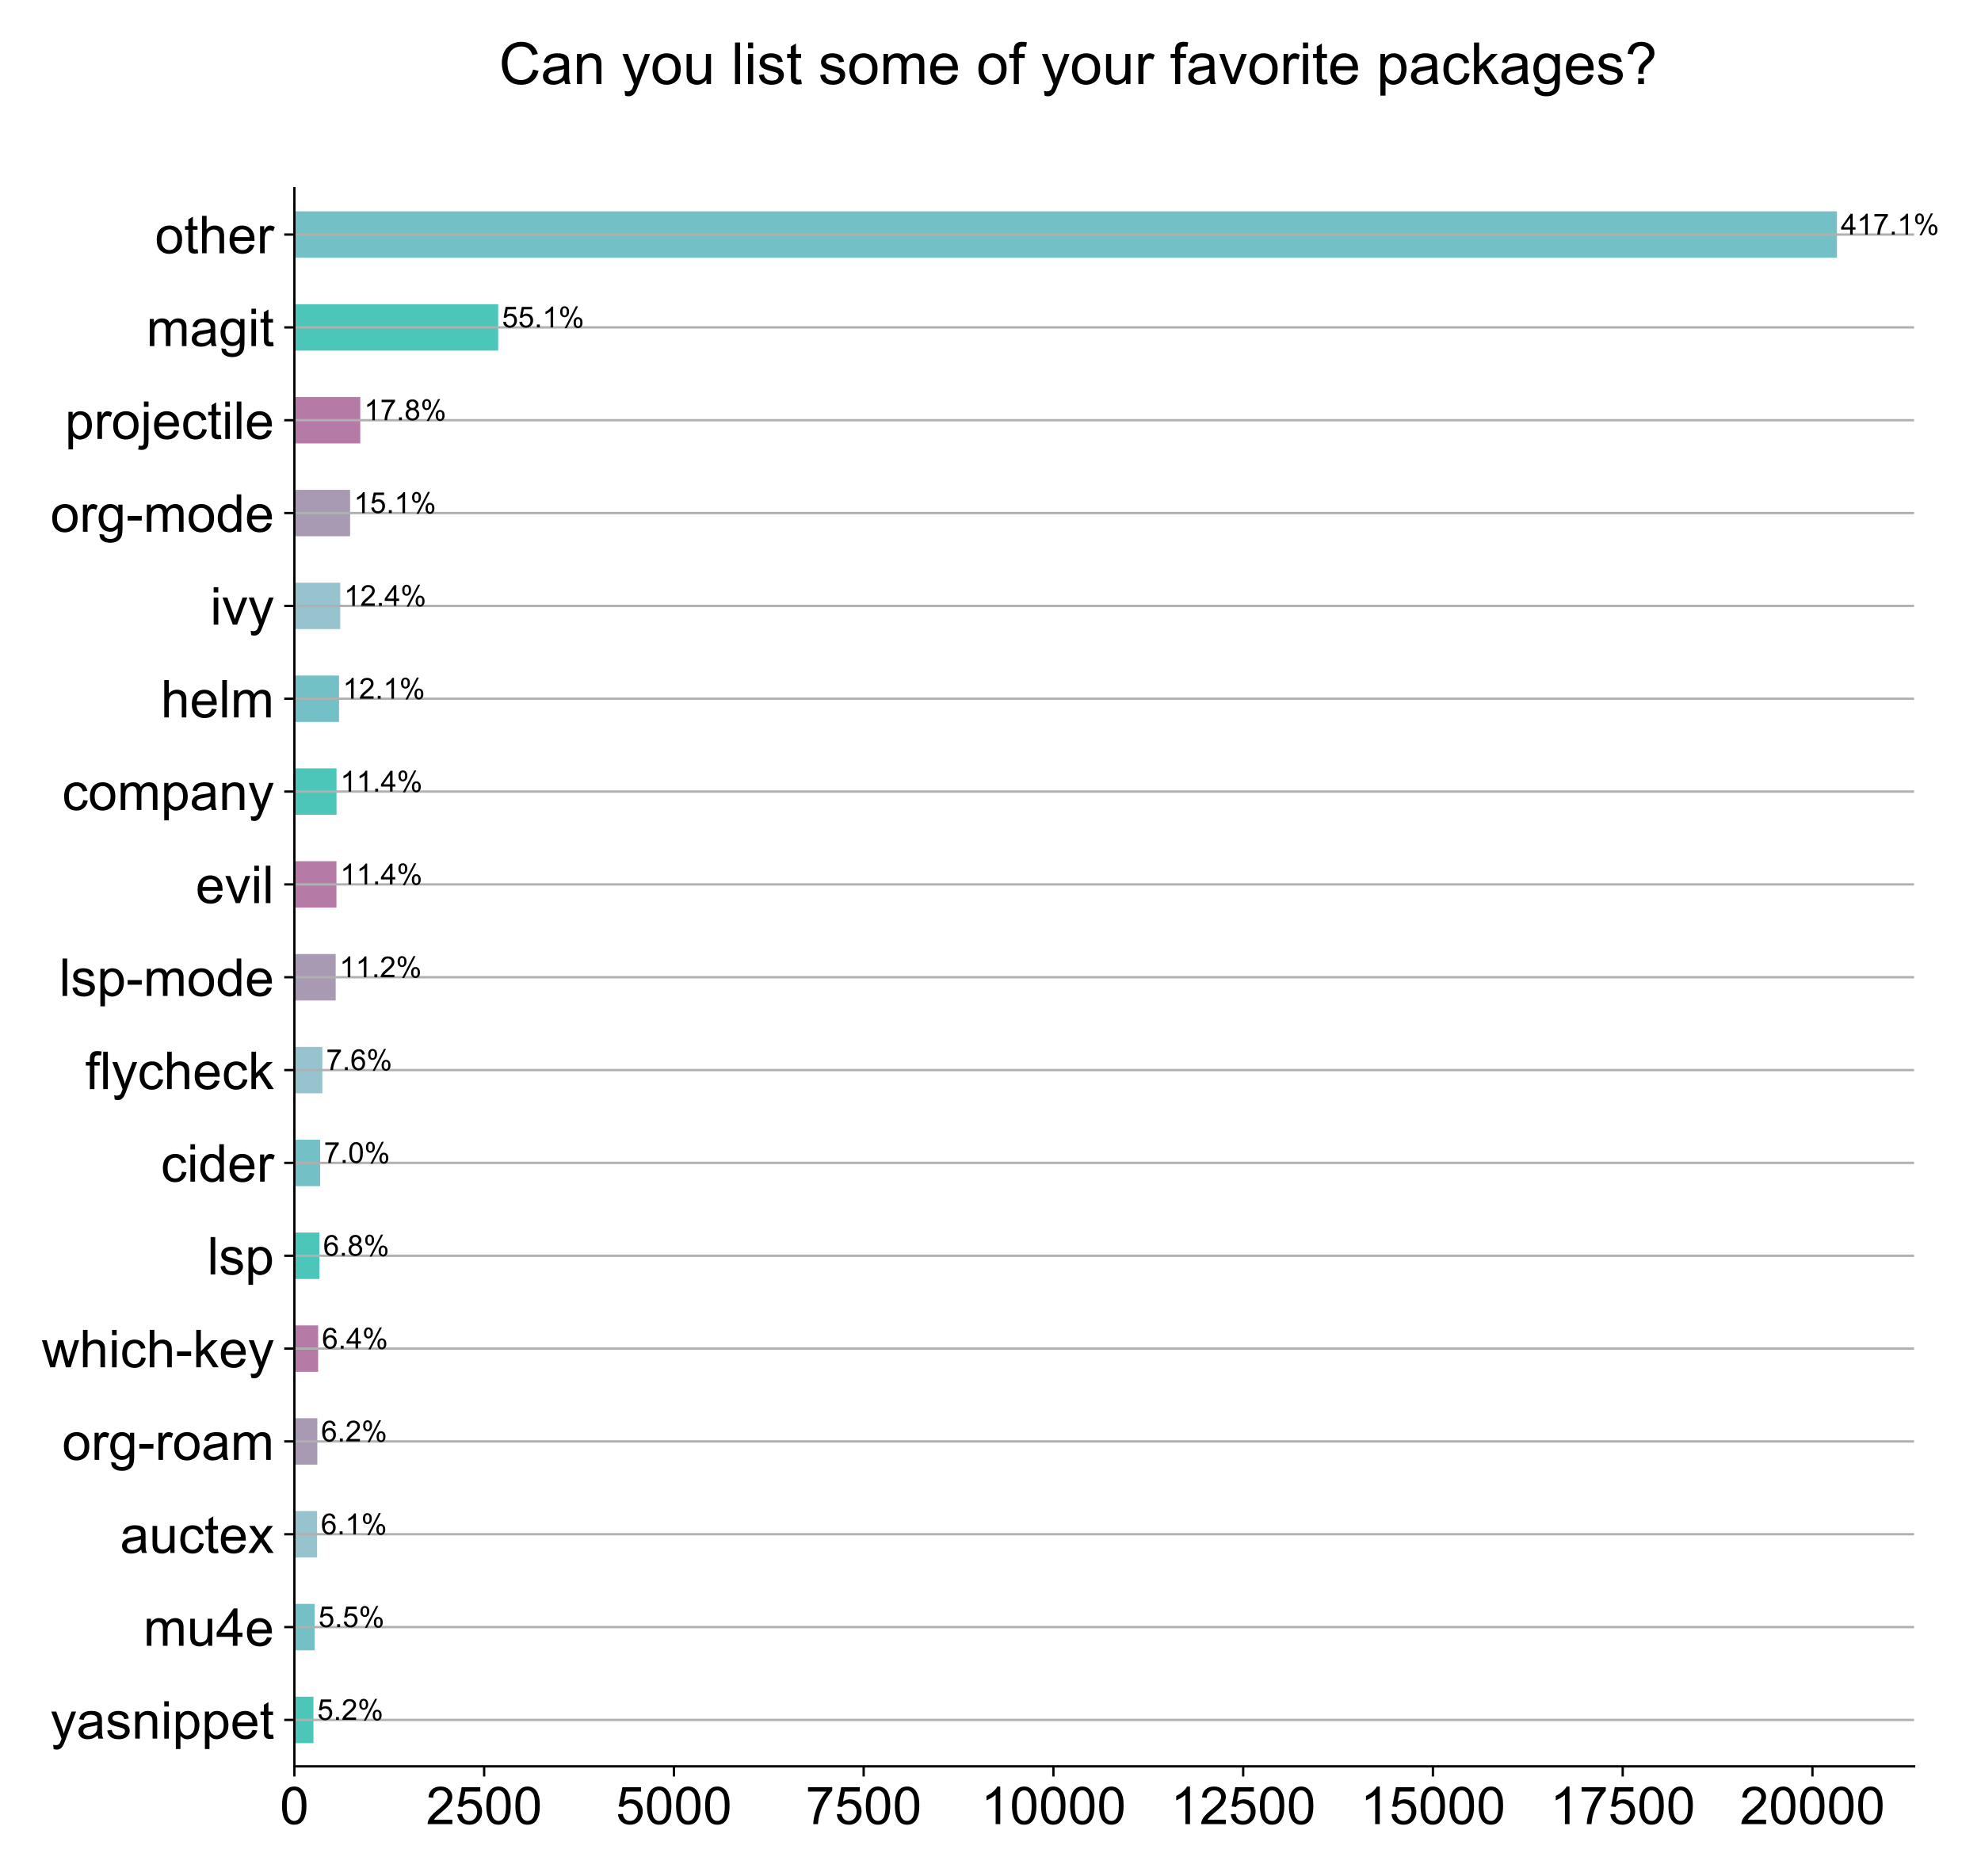 <?xml version="1.0" encoding="utf-8" standalone="no"?>
<!DOCTYPE svg PUBLIC "-//W3C//DTD SVG 1.1//EN"
  "http://www.w3.org/Graphics/SVG/1.1/DTD/svg11.dtd">
<!-- Created with matplotlib (https://matplotlib.org/) -->
<svg height="646.262pt" version="1.1" viewBox="0 0 682.471 646.262" width="682.471pt" xmlns="http://www.w3.org/2000/svg" xmlns:xlink="http://www.w3.org/1999/xlink">
 <defs>
  <style type="text/css">
*{stroke-linecap:butt;stroke-linejoin:round;white-space:pre;}
  </style>
 </defs>
 <g id="figure_1">
  <g id="patch_1">
   <path d="M 0 646.262 
L 682.471 646.262 
L 682.471 0 
L 0 0 
z
" style="fill:#ffffff;"/>
  </g>
  <g id="axes_1">
   <g id="patch_2">
    <path d="M 101.421 608.4 
L 659.421 608.4 
L 659.421 64.8 
L 101.421 64.8 
z
" style="fill:#ffffff;"/>
   </g>
   <g id="patch_3">
    <path clip-path="url(#pa459532abf)" d="M 101.421 600.406 
L 107.985 600.406 
L 107.985 584.418 
L 101.421 584.418 
z
" style="fill:#4bc6b9;"/>
   </g>
   <g id="patch_4">
    <path clip-path="url(#pa459532abf)" d="M 101.421 568.429 
L 108.377 568.429 
L 108.377 552.441 
L 101.421 552.441 
z
" style="fill:#73c1c6;"/>
   </g>
   <g id="patch_5">
    <path clip-path="url(#pa459532abf)" d="M 101.421 536.453 
L 109.24 536.453 
L 109.24 520.465 
L 101.421 520.465 
z
" style="fill:#96c3ce;"/>
   </g>
   <g id="patch_6">
    <path clip-path="url(#pa459532abf)" d="M 101.421 504.476 
L 109.318 504.476 
L 109.318 488.488 
L 101.421 488.488 
z
" style="fill:#a79ab2;"/>
   </g>
   <g id="patch_7">
    <path clip-path="url(#pa459532abf)" d="M 101.421 472.5 
L 109.606 472.5 
L 109.606 456.512 
L 101.421 456.512 
z
" style="fill:#b57ba6;"/>
   </g>
   <g id="patch_8">
    <path clip-path="url(#pa459532abf)" d="M 101.421 440.524 
L 110.024 440.524 
L 110.024 424.535 
L 101.421 424.535 
z
" style="fill:#4bc6b9;"/>
   </g>
   <g id="patch_9">
    <path clip-path="url(#pa459532abf)" d="M 101.421 408.547 
L 110.286 408.547 
L 110.286 392.559 
L 101.421 392.559 
z
" style="fill:#73c1c6;"/>
   </g>
   <g id="patch_10">
    <path clip-path="url(#pa459532abf)" d="M 101.421 376.571 
L 111.044 376.571 
L 111.044 360.582 
L 101.421 360.582 
z
" style="fill:#96c3ce;"/>
   </g>
   <g id="patch_11">
    <path clip-path="url(#pa459532abf)" d="M 101.421 344.594 
L 115.646 344.594 
L 115.646 328.606 
L 101.421 328.606 
z
" style="fill:#a79ab2;"/>
   </g>
   <g id="patch_12">
    <path clip-path="url(#pa459532abf)" d="M 101.421 312.618 
L 115.908 312.618 
L 115.908 296.629 
L 101.421 296.629 
z
" style="fill:#b57ba6;"/>
   </g>
   <g id="patch_13">
    <path clip-path="url(#pa459532abf)" d="M 101.421 280.641 
L 115.934 280.641 
L 115.934 264.653 
L 101.421 264.653 
z
" style="fill:#4bc6b9;"/>
   </g>
   <g id="patch_14">
    <path clip-path="url(#pa459532abf)" d="M 101.421 248.665 
L 116.797 248.665 
L 116.797 232.676 
L 101.421 232.676 
z
" style="fill:#73c1c6;"/>
   </g>
   <g id="patch_15">
    <path clip-path="url(#pa459532abf)" d="M 101.421 216.688 
L 117.215 216.688 
L 117.215 200.7 
L 101.421 200.7 
z
" style="fill:#96c3ce;"/>
   </g>
   <g id="patch_16">
    <path clip-path="url(#pa459532abf)" d="M 101.421 184.712 
L 120.615 184.712 
L 120.615 168.724 
L 101.421 168.724 
z
" style="fill:#a79ab2;"/>
   </g>
   <g id="patch_17">
    <path clip-path="url(#pa459532abf)" d="M 101.421 152.735 
L 124.119 152.735 
L 124.119 136.747 
L 101.421 136.747 
z
" style="fill:#b57ba6;"/>
   </g>
   <g id="patch_18">
    <path clip-path="url(#pa459532abf)" d="M 101.421 120.759 
L 171.632 120.759 
L 171.632 104.771 
L 101.421 104.771 
z
" style="fill:#4bc6b9;"/>
   </g>
   <g id="patch_19">
    <path clip-path="url(#pa459532abf)" d="M 101.421 88.782 
L 632.85 88.782 
L 632.85 72.794 
L 101.421 72.794 
z
" style="fill:#73c1c6;"/>
   </g>
   <g id="matplotlib.axis_1">
    <g id="xtick_1">
     <g id="line2d_1">
      <defs>
       <path d="M 0 0 
L 0 3.5 
" id="m8b4e608cc6" style="stroke:#000000;stroke-width:0.8;"/>
      </defs>
      <g>
       <use style="stroke:#000000;stroke-width:0.8;" x="101.421" xlink:href="#m8b4e608cc6" y="608.4"/>
      </g>
     </g>
     <g id="text_1">
      <!-- 0 -->
      <defs>
       <path d="M 4.156 35.297 
Q 4.156 48 6.766 55.734 
Q 9.375 63.484 14.516 67.672 
Q 19.672 71.875 27.484 71.875 
Q 33.25 71.875 37.594 69.547 
Q 41.938 67.234 44.766 62.859 
Q 47.609 58.5 49.219 52.219 
Q 50.828 45.953 50.828 35.297 
Q 50.828 22.703 48.234 14.969 
Q 45.656 7.234 40.5 3 
Q 35.359 -1.219 27.484 -1.219 
Q 17.141 -1.219 11.234 6.203 
Q 4.156 15.141 4.156 35.297 
z
M 13.188 35.297 
Q 13.188 17.672 17.312 11.828 
Q 21.438 6 27.484 6 
Q 33.547 6 37.672 11.859 
Q 41.797 17.719 41.797 35.297 
Q 41.797 52.984 37.672 58.781 
Q 33.547 64.594 27.391 64.594 
Q 21.344 64.594 17.719 59.469 
Q 13.188 52.938 13.188 35.297 
z
" id="ArialMT-48"/>
      </defs>
      <g transform="translate(96.416 628.284)scale(0.18 -0.18)">
       <use xlink:href="#ArialMT-48"/>
      </g>
     </g>
    </g>
    <g id="xtick_2">
     <g id="line2d_2">
      <g>
       <use style="stroke:#000000;stroke-width:0.8;" x="166.794" xlink:href="#m8b4e608cc6" y="608.4"/>
      </g>
     </g>
     <g id="text_2">
      <!-- 2500 -->
      <defs>
       <path d="M 50.344 8.453 
L 50.344 0 
L 3.031 0 
Q 2.938 3.172 4.047 6.109 
Q 5.859 10.938 9.828 15.625 
Q 13.812 20.312 21.344 26.469 
Q 33.016 36.031 37.109 41.625 
Q 41.219 47.219 41.219 52.203 
Q 41.219 57.422 37.469 61 
Q 33.734 64.594 27.734 64.594 
Q 21.391 64.594 17.578 60.781 
Q 13.766 56.984 13.719 50.25 
L 4.688 51.172 
Q 5.609 61.281 11.656 66.578 
Q 17.719 71.875 27.938 71.875 
Q 38.234 71.875 44.234 66.156 
Q 50.25 60.453 50.25 52 
Q 50.25 47.703 48.484 43.547 
Q 46.734 39.406 42.656 34.812 
Q 38.578 30.219 29.109 22.219 
Q 21.188 15.578 18.938 13.203 
Q 16.703 10.844 15.234 8.453 
z
" id="ArialMT-50"/>
       <path d="M 4.156 18.75 
L 13.375 19.531 
Q 14.406 12.797 18.141 9.391 
Q 21.875 6 27.156 6 
Q 33.5 6 37.891 10.781 
Q 42.281 15.578 42.281 23.484 
Q 42.281 31 38.062 35.344 
Q 33.844 39.703 27 39.703 
Q 22.75 39.703 19.328 37.766 
Q 15.922 35.844 13.969 32.766 
L 5.719 33.844 
L 12.641 70.609 
L 48.25 70.609 
L 48.25 62.203 
L 19.672 62.203 
L 15.828 42.969 
Q 22.266 47.469 29.344 47.469 
Q 38.719 47.469 45.156 40.969 
Q 51.609 34.469 51.609 24.266 
Q 51.609 14.547 45.953 7.469 
Q 39.062 -1.219 27.156 -1.219 
Q 17.391 -1.219 11.203 4.25 
Q 5.031 9.719 4.156 18.75 
z
" id="ArialMT-53"/>
      </defs>
      <g transform="translate(146.775 628.284)scale(0.18 -0.18)">
       <use xlink:href="#ArialMT-50"/>
       <use x="55.615" xlink:href="#ArialMT-53"/>
       <use x="111.23" xlink:href="#ArialMT-48"/>
       <use x="166.846" xlink:href="#ArialMT-48"/>
      </g>
     </g>
    </g>
    <g id="xtick_3">
     <g id="line2d_3">
      <g>
       <use style="stroke:#000000;stroke-width:0.8;" x="232.167" xlink:href="#m8b4e608cc6" y="608.4"/>
      </g>
     </g>
     <g id="text_3">
      <!-- 5000 -->
      <g transform="translate(212.147 628.284)scale(0.18 -0.18)">
       <use xlink:href="#ArialMT-53"/>
       <use x="55.615" xlink:href="#ArialMT-48"/>
       <use x="111.23" xlink:href="#ArialMT-48"/>
       <use x="166.846" xlink:href="#ArialMT-48"/>
      </g>
     </g>
    </g>
    <g id="xtick_4">
     <g id="line2d_4">
      <g>
       <use style="stroke:#000000;stroke-width:0.8;" x="297.54" xlink:href="#m8b4e608cc6" y="608.4"/>
      </g>
     </g>
     <g id="text_4">
      <!-- 7500 -->
      <defs>
       <path d="M 4.734 62.203 
L 4.734 70.656 
L 51.078 70.656 
L 51.078 63.812 
Q 44.234 56.547 37.516 44.484 
Q 30.812 32.422 27.156 19.672 
Q 24.516 10.688 23.781 0 
L 14.75 0 
Q 14.891 8.453 18.062 20.406 
Q 21.234 32.375 27.172 43.484 
Q 33.109 54.594 39.797 62.203 
z
" id="ArialMT-55"/>
      </defs>
      <g transform="translate(277.52 628.284)scale(0.18 -0.18)">
       <use xlink:href="#ArialMT-55"/>
       <use x="55.615" xlink:href="#ArialMT-53"/>
       <use x="111.23" xlink:href="#ArialMT-48"/>
       <use x="166.846" xlink:href="#ArialMT-48"/>
      </g>
     </g>
    </g>
    <g id="xtick_5">
     <g id="line2d_5">
      <g>
       <use style="stroke:#000000;stroke-width:0.8;" x="362.912" xlink:href="#m8b4e608cc6" y="608.4"/>
      </g>
     </g>
     <g id="text_5">
      <!-- 10000 -->
      <defs>
       <path d="M 37.25 0 
L 28.469 0 
L 28.469 56 
Q 25.297 52.984 20.141 49.953 
Q 14.984 46.922 10.891 45.406 
L 10.891 53.906 
Q 18.266 57.375 23.781 62.297 
Q 29.297 67.234 31.594 71.875 
L 37.25 71.875 
z
" id="ArialMT-49"/>
      </defs>
      <g transform="translate(337.888 628.284)scale(0.18 -0.18)">
       <use xlink:href="#ArialMT-49"/>
       <use x="55.615" xlink:href="#ArialMT-48"/>
       <use x="111.23" xlink:href="#ArialMT-48"/>
       <use x="166.846" xlink:href="#ArialMT-48"/>
       <use x="222.461" xlink:href="#ArialMT-48"/>
      </g>
     </g>
    </g>
    <g id="xtick_6">
     <g id="line2d_6">
      <g>
       <use style="stroke:#000000;stroke-width:0.8;" x="428.285" xlink:href="#m8b4e608cc6" y="608.4"/>
      </g>
     </g>
     <g id="text_6">
      <!-- 12500 -->
      <g transform="translate(403.261 628.284)scale(0.18 -0.18)">
       <use xlink:href="#ArialMT-49"/>
       <use x="55.615" xlink:href="#ArialMT-50"/>
       <use x="111.23" xlink:href="#ArialMT-53"/>
       <use x="166.846" xlink:href="#ArialMT-48"/>
       <use x="222.461" xlink:href="#ArialMT-48"/>
      </g>
     </g>
    </g>
    <g id="xtick_7">
     <g id="line2d_7">
      <g>
       <use style="stroke:#000000;stroke-width:0.8;" x="493.658" xlink:href="#m8b4e608cc6" y="608.4"/>
      </g>
     </g>
     <g id="text_7">
      <!-- 15000 -->
      <g transform="translate(468.634 628.284)scale(0.18 -0.18)">
       <use xlink:href="#ArialMT-49"/>
       <use x="55.615" xlink:href="#ArialMT-53"/>
       <use x="111.23" xlink:href="#ArialMT-48"/>
       <use x="166.846" xlink:href="#ArialMT-48"/>
       <use x="222.461" xlink:href="#ArialMT-48"/>
      </g>
     </g>
    </g>
    <g id="xtick_8">
     <g id="line2d_8">
      <g>
       <use style="stroke:#000000;stroke-width:0.8;" x="559.031" xlink:href="#m8b4e608cc6" y="608.4"/>
      </g>
     </g>
     <g id="text_8">
      <!-- 17500 -->
      <g transform="translate(534.007 628.284)scale(0.18 -0.18)">
       <use xlink:href="#ArialMT-49"/>
       <use x="55.615" xlink:href="#ArialMT-55"/>
       <use x="111.23" xlink:href="#ArialMT-53"/>
       <use x="166.846" xlink:href="#ArialMT-48"/>
       <use x="222.461" xlink:href="#ArialMT-48"/>
      </g>
     </g>
    </g>
    <g id="xtick_9">
     <g id="line2d_9">
      <g>
       <use style="stroke:#000000;stroke-width:0.8;" x="624.404" xlink:href="#m8b4e608cc6" y="608.4"/>
      </g>
     </g>
     <g id="text_9">
      <!-- 20000 -->
      <g transform="translate(599.379 628.284)scale(0.18 -0.18)">
       <use xlink:href="#ArialMT-50"/>
       <use x="55.615" xlink:href="#ArialMT-48"/>
       <use x="111.23" xlink:href="#ArialMT-48"/>
       <use x="166.846" xlink:href="#ArialMT-48"/>
       <use x="222.461" xlink:href="#ArialMT-48"/>
      </g>
     </g>
    </g>
   </g>
   <g id="matplotlib.axis_2">
    <g id="ytick_1">
     <g id="line2d_10">
      <path clip-path="url(#pa459532abf)" d="M 101.421 592.412 
L 659.421 592.412 
" style="fill:none;stroke:#b0b0b0;stroke-linecap:square;stroke-width:0.8;"/>
     </g>
     <g id="line2d_11">
      <defs>
       <path d="M 0 0 
L -3.5 0 
" id="m3998bf1230" style="stroke:#000000;stroke-width:0.8;"/>
      </defs>
      <g>
       <use style="stroke:#000000;stroke-width:0.8;" x="101.421" xlink:href="#m3998bf1230" y="592.412"/>
      </g>
     </g>
     <g id="text_10">
      <!-- yasnippet -->
      <defs>
       <path d="M 6.203 -19.969 
L 5.219 -11.719 
Q 8.109 -12.5 10.25 -12.5 
Q 13.188 -12.5 14.938 -11.516 
Q 16.703 -10.547 17.828 -8.797 
Q 18.656 -7.469 20.516 -2.25 
Q 20.75 -1.516 21.297 -0.094 
L 1.609 51.859 
L 11.078 51.859 
L 21.875 21.828 
Q 23.969 16.109 25.641 9.812 
Q 27.156 15.875 29.25 21.625 
L 40.328 51.859 
L 49.125 51.859 
L 29.391 -0.875 
Q 26.219 -9.422 24.469 -12.641 
Q 22.125 -17 19.094 -19.016 
Q 16.062 -21.047 11.859 -21.047 
Q 9.328 -21.047 6.203 -19.969 
z
" id="ArialMT-121"/>
       <path d="M 40.438 6.391 
Q 35.547 2.25 31.031 0.531 
Q 26.516 -1.172 21.344 -1.172 
Q 12.797 -1.172 8.203 3 
Q 3.609 7.172 3.609 13.672 
Q 3.609 17.484 5.344 20.625 
Q 7.078 23.781 9.891 25.688 
Q 12.703 27.594 16.219 28.562 
Q 18.797 29.25 24.031 29.891 
Q 34.672 31.156 39.703 32.906 
Q 39.75 34.719 39.75 35.203 
Q 39.75 40.578 37.25 42.781 
Q 33.891 45.75 27.25 45.75 
Q 21.047 45.75 18.094 43.578 
Q 15.141 41.406 13.719 35.891 
L 5.125 37.062 
Q 6.297 42.578 8.984 45.969 
Q 11.672 49.359 16.75 51.188 
Q 21.828 53.031 28.516 53.031 
Q 35.156 53.031 39.297 51.469 
Q 43.453 49.906 45.406 47.531 
Q 47.359 45.172 48.141 41.547 
Q 48.578 39.312 48.578 33.453 
L 48.578 21.734 
Q 48.578 9.469 49.141 6.219 
Q 49.703 2.984 51.375 0 
L 42.188 0 
Q 40.828 2.734 40.438 6.391 
z
M 39.703 26.031 
Q 34.906 24.078 25.344 22.703 
Q 19.922 21.922 17.672 20.938 
Q 15.438 19.969 14.203 18.094 
Q 12.984 16.219 12.984 13.922 
Q 12.984 10.406 15.641 8.062 
Q 18.312 5.719 23.438 5.719 
Q 28.516 5.719 32.469 7.938 
Q 36.422 10.156 38.281 14.016 
Q 39.703 17 39.703 22.797 
z
" id="ArialMT-97"/>
       <path d="M 3.078 15.484 
L 11.766 16.844 
Q 12.5 11.625 15.844 8.844 
Q 19.188 6.062 25.203 6.062 
Q 31.25 6.062 34.172 8.516 
Q 37.109 10.984 37.109 14.312 
Q 37.109 17.281 34.516 19 
Q 32.719 20.172 25.531 21.969 
Q 15.875 24.422 12.141 26.203 
Q 8.406 27.984 6.469 31.125 
Q 4.547 34.281 4.547 38.094 
Q 4.547 41.547 6.125 44.5 
Q 7.719 47.469 10.453 49.422 
Q 12.5 50.922 16.031 51.969 
Q 19.578 53.031 23.641 53.031 
Q 29.734 53.031 34.344 51.266 
Q 38.969 49.516 41.156 46.5 
Q 43.359 43.5 44.188 38.484 
L 35.594 37.312 
Q 35.016 41.312 32.203 43.547 
Q 29.391 45.797 24.266 45.797 
Q 18.219 45.797 15.625 43.797 
Q 13.031 41.797 13.031 39.109 
Q 13.031 37.406 14.109 36.031 
Q 15.188 34.625 17.484 33.688 
Q 18.797 33.203 25.25 31.453 
Q 34.578 28.953 38.25 27.359 
Q 41.938 25.781 44.031 22.75 
Q 46.141 19.734 46.141 15.234 
Q 46.141 10.844 43.578 6.953 
Q 41.016 3.078 36.172 0.953 
Q 31.344 -1.172 25.25 -1.172 
Q 15.141 -1.172 9.844 3.031 
Q 4.547 7.234 3.078 15.484 
z
" id="ArialMT-115"/>
       <path d="M 6.594 0 
L 6.594 51.859 
L 14.5 51.859 
L 14.5 44.484 
Q 20.219 53.031 31 53.031 
Q 35.688 53.031 39.625 51.344 
Q 43.562 49.656 45.516 46.922 
Q 47.469 44.188 48.25 40.438 
Q 48.734 37.984 48.734 31.891 
L 48.734 0 
L 39.938 0 
L 39.938 31.547 
Q 39.938 36.922 38.906 39.578 
Q 37.891 42.234 35.281 43.812 
Q 32.672 45.406 29.156 45.406 
Q 23.531 45.406 19.453 41.844 
Q 15.375 38.281 15.375 28.328 
L 15.375 0 
z
" id="ArialMT-110"/>
       <path d="M 6.641 61.469 
L 6.641 71.578 
L 15.438 71.578 
L 15.438 61.469 
z
M 6.641 0 
L 6.641 51.859 
L 15.438 51.859 
L 15.438 0 
z
" id="ArialMT-105"/>
       <path d="M 6.594 -19.875 
L 6.594 51.859 
L 14.594 51.859 
L 14.594 45.125 
Q 17.438 49.078 21 51.047 
Q 24.562 53.031 29.641 53.031 
Q 36.281 53.031 41.359 49.609 
Q 46.438 46.188 49.016 39.953 
Q 51.609 33.734 51.609 26.312 
Q 51.609 18.359 48.75 11.984 
Q 45.906 5.609 40.453 2.219 
Q 35.016 -1.172 29 -1.172 
Q 24.609 -1.172 21.109 0.688 
Q 17.625 2.547 15.375 5.375 
L 15.375 -19.875 
z
M 14.547 25.641 
Q 14.547 15.625 18.594 10.844 
Q 22.656 6.062 28.422 6.062 
Q 34.281 6.062 38.453 11.016 
Q 42.625 15.969 42.625 26.375 
Q 42.625 36.281 38.547 41.203 
Q 34.469 46.141 28.812 46.141 
Q 23.188 46.141 18.859 40.891 
Q 14.547 35.641 14.547 25.641 
z
" id="ArialMT-112"/>
       <path d="M 42.094 16.703 
L 51.172 15.578 
Q 49.031 7.625 43.219 3.219 
Q 37.406 -1.172 28.375 -1.172 
Q 17 -1.172 10.328 5.828 
Q 3.656 12.844 3.656 25.484 
Q 3.656 38.578 10.391 45.797 
Q 17.141 53.031 27.875 53.031 
Q 38.281 53.031 44.875 45.953 
Q 51.469 38.875 51.469 26.031 
Q 51.469 25.25 51.422 23.688 
L 12.75 23.688 
Q 13.234 15.141 17.578 10.594 
Q 21.922 6.062 28.422 6.062 
Q 33.25 6.062 36.672 8.594 
Q 40.094 11.141 42.094 16.703 
z
M 13.234 30.906 
L 42.188 30.906 
Q 41.609 37.453 38.875 40.719 
Q 34.672 45.797 27.984 45.797 
Q 21.922 45.797 17.797 41.75 
Q 13.672 37.703 13.234 30.906 
z
" id="ArialMT-101"/>
       <path d="M 25.781 7.859 
L 27.047 0.094 
Q 23.344 -0.688 20.406 -0.688 
Q 15.625 -0.688 12.984 0.828 
Q 10.359 2.344 9.281 4.812 
Q 8.203 7.281 8.203 15.188 
L 8.203 45.016 
L 1.766 45.016 
L 1.766 51.859 
L 8.203 51.859 
L 8.203 64.703 
L 16.938 69.969 
L 16.938 51.859 
L 25.781 51.859 
L 25.781 45.016 
L 16.938 45.016 
L 16.938 14.703 
Q 16.938 10.938 17.406 9.859 
Q 17.875 8.797 18.922 8.156 
Q 19.969 7.516 21.922 7.516 
Q 23.391 7.516 25.781 7.859 
z
" id="ArialMT-116"/>
      </defs>
      <g transform="translate(17.373 598.854)scale(0.18 -0.18)">
       <use xlink:href="#ArialMT-121"/>
       <use x="50" xlink:href="#ArialMT-97"/>
       <use x="105.615" xlink:href="#ArialMT-115"/>
       <use x="155.615" xlink:href="#ArialMT-110"/>
       <use x="211.23" xlink:href="#ArialMT-105"/>
       <use x="233.447" xlink:href="#ArialMT-112"/>
       <use x="289.062" xlink:href="#ArialMT-112"/>
       <use x="344.678" xlink:href="#ArialMT-101"/>
       <use x="400.293" xlink:href="#ArialMT-116"/>
      </g>
     </g>
    </g>
    <g id="ytick_2">
     <g id="line2d_12">
      <path clip-path="url(#pa459532abf)" d="M 101.421 560.435 
L 659.421 560.435 
" style="fill:none;stroke:#b0b0b0;stroke-linecap:square;stroke-width:0.8;"/>
     </g>
     <g id="line2d_13">
      <g>
       <use style="stroke:#000000;stroke-width:0.8;" x="101.421" xlink:href="#m3998bf1230" y="560.435"/>
      </g>
     </g>
     <g id="text_11">
      <!-- mu4e -->
      <defs>
       <path d="M 6.594 0 
L 6.594 51.859 
L 14.453 51.859 
L 14.453 44.578 
Q 16.891 48.391 20.938 50.703 
Q 25 53.031 30.172 53.031 
Q 35.938 53.031 39.625 50.641 
Q 43.312 48.25 44.828 43.953 
Q 50.984 53.031 60.844 53.031 
Q 68.562 53.031 72.703 48.75 
Q 76.859 44.484 76.859 35.594 
L 76.859 0 
L 68.109 0 
L 68.109 32.672 
Q 68.109 37.938 67.25 40.25 
Q 66.406 42.578 64.156 43.984 
Q 61.922 45.406 58.891 45.406 
Q 53.422 45.406 49.797 41.766 
Q 46.188 38.141 46.188 30.125 
L 46.188 0 
L 37.406 0 
L 37.406 33.688 
Q 37.406 39.547 35.25 42.469 
Q 33.109 45.406 28.219 45.406 
Q 24.516 45.406 21.359 43.453 
Q 18.219 41.5 16.797 37.734 
Q 15.375 33.984 15.375 26.906 
L 15.375 0 
z
" id="ArialMT-109"/>
       <path d="M 40.578 0 
L 40.578 7.625 
Q 34.516 -1.172 24.125 -1.172 
Q 19.531 -1.172 15.547 0.578 
Q 11.578 2.344 9.641 5 
Q 7.719 7.672 6.938 11.531 
Q 6.391 14.109 6.391 19.734 
L 6.391 51.859 
L 15.188 51.859 
L 15.188 23.094 
Q 15.188 16.219 15.719 13.812 
Q 16.547 10.359 19.234 8.375 
Q 21.922 6.391 25.875 6.391 
Q 29.828 6.391 33.297 8.422 
Q 36.766 10.453 38.203 13.938 
Q 39.656 17.438 39.656 24.078 
L 39.656 51.859 
L 48.438 51.859 
L 48.438 0 
z
" id="ArialMT-117"/>
       <path d="M 32.328 0 
L 32.328 17.141 
L 1.266 17.141 
L 1.266 25.203 
L 33.938 71.578 
L 41.109 71.578 
L 41.109 25.203 
L 50.781 25.203 
L 50.781 17.141 
L 41.109 17.141 
L 41.109 0 
z
M 32.328 25.203 
L 32.328 57.469 
L 9.906 25.203 
z
" id="ArialMT-52"/>
      </defs>
      <g transform="translate(49.399 566.877)scale(0.18 -0.18)">
       <use xlink:href="#ArialMT-109"/>
       <use x="83.301" xlink:href="#ArialMT-117"/>
       <use x="138.916" xlink:href="#ArialMT-52"/>
       <use x="194.531" xlink:href="#ArialMT-101"/>
      </g>
     </g>
    </g>
    <g id="ytick_3">
     <g id="line2d_14">
      <path clip-path="url(#pa459532abf)" d="M 101.421 528.459 
L 659.421 528.459 
" style="fill:none;stroke:#b0b0b0;stroke-linecap:square;stroke-width:0.8;"/>
     </g>
     <g id="line2d_15">
      <g>
       <use style="stroke:#000000;stroke-width:0.8;" x="101.421" xlink:href="#m3998bf1230" y="528.459"/>
      </g>
     </g>
     <g id="text_12">
      <!-- auctex -->
      <defs>
       <path d="M 40.438 19 
L 49.078 17.875 
Q 47.656 8.938 41.812 3.875 
Q 35.984 -1.172 27.484 -1.172 
Q 16.844 -1.172 10.375 5.781 
Q 3.906 12.75 3.906 25.734 
Q 3.906 34.125 6.688 40.422 
Q 9.469 46.734 15.156 49.875 
Q 20.844 53.031 27.547 53.031 
Q 35.984 53.031 41.359 48.75 
Q 46.734 44.484 48.25 36.625 
L 39.703 35.297 
Q 38.484 40.531 35.375 43.156 
Q 32.281 45.797 27.875 45.797 
Q 21.234 45.797 17.078 41.031 
Q 12.938 36.281 12.938 25.984 
Q 12.938 15.531 16.938 10.797 
Q 20.953 6.062 27.391 6.062 
Q 32.562 6.062 36.031 9.234 
Q 39.5 12.406 40.438 19 
z
" id="ArialMT-99"/>
       <path d="M 0.734 0 
L 19.672 26.953 
L 2.156 51.859 
L 13.141 51.859 
L 21.094 39.703 
Q 23.344 36.234 24.703 33.891 
Q 26.859 37.109 28.656 39.594 
L 37.406 51.859 
L 47.906 51.859 
L 29.984 27.438 
L 49.266 0 
L 38.484 0 
L 27.828 16.109 
L 25 20.453 
L 11.375 0 
z
" id="ArialMT-120"/>
      </defs>
      <g transform="translate(41.392 534.901)scale(0.18 -0.18)">
       <use xlink:href="#ArialMT-97"/>
       <use x="55.615" xlink:href="#ArialMT-117"/>
       <use x="111.23" xlink:href="#ArialMT-99"/>
       <use x="161.23" xlink:href="#ArialMT-116"/>
       <use x="189.014" xlink:href="#ArialMT-101"/>
       <use x="244.629" xlink:href="#ArialMT-120"/>
      </g>
     </g>
    </g>
    <g id="ytick_4">
     <g id="line2d_16">
      <path clip-path="url(#pa459532abf)" d="M 101.421 496.482 
L 659.421 496.482 
" style="fill:none;stroke:#b0b0b0;stroke-linecap:square;stroke-width:0.8;"/>
     </g>
     <g id="line2d_17">
      <g>
       <use style="stroke:#000000;stroke-width:0.8;" x="101.421" xlink:href="#m3998bf1230" y="496.482"/>
      </g>
     </g>
     <g id="text_13">
      <!-- org-roam -->
      <defs>
       <path d="M 3.328 25.922 
Q 3.328 40.328 11.328 47.266 
Q 18.016 53.031 27.641 53.031 
Q 38.328 53.031 45.109 46.016 
Q 51.906 39.016 51.906 26.656 
Q 51.906 16.656 48.906 10.906 
Q 45.906 5.172 40.156 2 
Q 34.422 -1.172 27.641 -1.172 
Q 16.75 -1.172 10.031 5.812 
Q 3.328 12.797 3.328 25.922 
z
M 12.359 25.922 
Q 12.359 15.969 16.703 11.016 
Q 21.047 6.062 27.641 6.062 
Q 34.188 6.062 38.531 11.031 
Q 42.875 16.016 42.875 26.219 
Q 42.875 35.844 38.5 40.797 
Q 34.125 45.75 27.641 45.75 
Q 21.047 45.75 16.703 40.812 
Q 12.359 35.891 12.359 25.922 
z
" id="ArialMT-111"/>
       <path d="M 6.5 0 
L 6.5 51.859 
L 14.406 51.859 
L 14.406 44 
Q 17.438 49.516 20 51.266 
Q 22.562 53.031 25.641 53.031 
Q 30.078 53.031 34.672 50.203 
L 31.641 42.047 
Q 28.422 43.953 25.203 43.953 
Q 22.312 43.953 20.016 42.219 
Q 17.719 40.484 16.75 37.406 
Q 15.281 32.719 15.281 27.156 
L 15.281 0 
z
" id="ArialMT-114"/>
       <path d="M 4.984 -4.297 
L 13.531 -5.562 
Q 14.062 -9.516 16.5 -11.328 
Q 19.781 -13.766 25.438 -13.766 
Q 31.547 -13.766 34.859 -11.328 
Q 38.188 -8.891 39.359 -4.5 
Q 40.047 -1.812 39.984 6.781 
Q 34.234 0 25.641 0 
Q 14.938 0 9.078 7.719 
Q 3.219 15.438 3.219 26.219 
Q 3.219 33.641 5.906 39.906 
Q 8.594 46.188 13.688 49.609 
Q 18.797 53.031 25.688 53.031 
Q 34.859 53.031 40.828 45.609 
L 40.828 51.859 
L 48.922 51.859 
L 48.922 7.031 
Q 48.922 -5.078 46.453 -10.125 
Q 44 -15.188 38.641 -18.109 
Q 33.297 -21.047 25.484 -21.047 
Q 16.219 -21.047 10.5 -16.875 
Q 4.781 -12.703 4.984 -4.297 
z
M 12.25 26.859 
Q 12.25 16.656 16.297 11.969 
Q 20.359 7.281 26.469 7.281 
Q 32.516 7.281 36.609 11.938 
Q 40.719 16.609 40.719 26.562 
Q 40.719 36.078 36.5 40.906 
Q 32.281 45.75 26.312 45.75 
Q 20.453 45.75 16.344 40.984 
Q 12.25 36.234 12.25 26.859 
z
" id="ArialMT-103"/>
       <path d="M 3.172 21.484 
L 3.172 30.328 
L 30.172 30.328 
L 30.172 21.484 
z
" id="ArialMT-45"/>
      </defs>
      <g transform="translate(21.409 502.819)scale(0.18 -0.18)">
       <use xlink:href="#ArialMT-111"/>
       <use x="55.615" xlink:href="#ArialMT-114"/>
       <use x="88.916" xlink:href="#ArialMT-103"/>
       <use x="144.531" xlink:href="#ArialMT-45"/>
       <use x="177.832" xlink:href="#ArialMT-114"/>
       <use x="211.133" xlink:href="#ArialMT-111"/>
       <use x="266.748" xlink:href="#ArialMT-97"/>
       <use x="322.363" xlink:href="#ArialMT-109"/>
      </g>
     </g>
    </g>
    <g id="ytick_5">
     <g id="line2d_18">
      <path clip-path="url(#pa459532abf)" d="M 101.421 464.506 
L 659.421 464.506 
" style="fill:none;stroke:#b0b0b0;stroke-linecap:square;stroke-width:0.8;"/>
     </g>
     <g id="line2d_19">
      <g>
       <use style="stroke:#000000;stroke-width:0.8;" x="101.421" xlink:href="#m3998bf1230" y="464.506"/>
      </g>
     </g>
     <g id="text_14">
      <!-- which-key -->
      <defs>
       <path d="M 16.156 0 
L 0.297 51.859 
L 9.375 51.859 
L 17.625 21.922 
L 20.703 10.797 
Q 20.906 11.625 23.391 21.484 
L 31.641 51.859 
L 40.672 51.859 
L 48.438 21.781 
L 51.031 11.859 
L 54 21.875 
L 62.891 51.859 
L 71.438 51.859 
L 55.219 0 
L 46.094 0 
L 37.844 31.062 
L 35.844 39.891 
L 25.344 0 
z
" id="ArialMT-119"/>
       <path d="M 6.594 0 
L 6.594 71.578 
L 15.375 71.578 
L 15.375 45.906 
Q 21.531 53.031 30.906 53.031 
Q 36.672 53.031 40.922 50.75 
Q 45.172 48.484 47 44.484 
Q 48.828 40.484 48.828 32.859 
L 48.828 0 
L 40.047 0 
L 40.047 32.859 
Q 40.047 39.453 37.188 42.453 
Q 34.328 45.453 29.109 45.453 
Q 25.203 45.453 21.75 43.422 
Q 18.312 41.406 16.844 37.938 
Q 15.375 34.469 15.375 28.375 
L 15.375 0 
z
" id="ArialMT-104"/>
       <path d="M 6.641 0 
L 6.641 71.578 
L 15.438 71.578 
L 15.438 30.766 
L 36.234 51.859 
L 47.609 51.859 
L 27.781 32.625 
L 49.609 0 
L 38.766 0 
L 21.625 26.516 
L 15.438 20.562 
L 15.438 0 
z
" id="ArialMT-107"/>
      </defs>
      <g transform="translate(14.4 470.948)scale(0.18 -0.18)">
       <use xlink:href="#ArialMT-119"/>
       <use x="72.217" xlink:href="#ArialMT-104"/>
       <use x="127.832" xlink:href="#ArialMT-105"/>
       <use x="150.049" xlink:href="#ArialMT-99"/>
       <use x="200.049" xlink:href="#ArialMT-104"/>
       <use x="255.664" xlink:href="#ArialMT-45"/>
       <use x="288.965" xlink:href="#ArialMT-107"/>
       <use x="338.965" xlink:href="#ArialMT-101"/>
       <use x="394.58" xlink:href="#ArialMT-121"/>
      </g>
     </g>
    </g>
    <g id="ytick_6">
     <g id="line2d_20">
      <path clip-path="url(#pa459532abf)" d="M 101.421 432.529 
L 659.421 432.529 
" style="fill:none;stroke:#b0b0b0;stroke-linecap:square;stroke-width:0.8;"/>
     </g>
     <g id="line2d_21">
      <g>
       <use style="stroke:#000000;stroke-width:0.8;" x="101.421" xlink:href="#m3998bf1230" y="432.529"/>
      </g>
     </g>
     <g id="text_15">
      <!-- lsp -->
      <defs>
       <path d="M 6.391 0 
L 6.391 71.578 
L 15.188 71.578 
L 15.188 0 
z
" id="ArialMT-108"/>
      </defs>
      <g transform="translate(71.412 438.971)scale(0.18 -0.18)">
       <use xlink:href="#ArialMT-108"/>
       <use x="22.217" xlink:href="#ArialMT-115"/>
       <use x="72.217" xlink:href="#ArialMT-112"/>
      </g>
     </g>
    </g>
    <g id="ytick_7">
     <g id="line2d_22">
      <path clip-path="url(#pa459532abf)" d="M 101.421 400.553 
L 659.421 400.553 
" style="fill:none;stroke:#b0b0b0;stroke-linecap:square;stroke-width:0.8;"/>
     </g>
     <g id="line2d_23">
      <g>
       <use style="stroke:#000000;stroke-width:0.8;" x="101.421" xlink:href="#m3998bf1230" y="400.553"/>
      </g>
     </g>
     <g id="text_16">
      <!-- cider -->
      <defs>
       <path d="M 40.234 0 
L 40.234 6.547 
Q 35.297 -1.172 25.734 -1.172 
Q 19.531 -1.172 14.328 2.25 
Q 9.125 5.672 6.266 11.797 
Q 3.422 17.922 3.422 25.875 
Q 3.422 33.641 6 39.969 
Q 8.594 46.297 13.766 49.656 
Q 18.953 53.031 25.344 53.031 
Q 30.031 53.031 33.688 51.047 
Q 37.359 49.078 39.656 45.906 
L 39.656 71.578 
L 48.391 71.578 
L 48.391 0 
z
M 12.453 25.875 
Q 12.453 15.922 16.641 10.984 
Q 20.844 6.062 26.562 6.062 
Q 32.328 6.062 36.344 10.766 
Q 40.375 15.484 40.375 25.141 
Q 40.375 35.797 36.266 40.766 
Q 32.172 45.75 26.172 45.75 
Q 20.312 45.75 16.375 40.969 
Q 12.453 36.188 12.453 25.875 
z
" id="ArialMT-100"/>
      </defs>
      <g transform="translate(55.409 406.995)scale(0.18 -0.18)">
       <use xlink:href="#ArialMT-99"/>
       <use x="50" xlink:href="#ArialMT-105"/>
       <use x="72.217" xlink:href="#ArialMT-100"/>
       <use x="127.832" xlink:href="#ArialMT-101"/>
       <use x="183.447" xlink:href="#ArialMT-114"/>
      </g>
     </g>
    </g>
    <g id="ytick_8">
     <g id="line2d_24">
      <path clip-path="url(#pa459532abf)" d="M 101.421 368.576 
L 659.421 368.576 
" style="fill:none;stroke:#b0b0b0;stroke-linecap:square;stroke-width:0.8;"/>
     </g>
     <g id="line2d_25">
      <g>
       <use style="stroke:#000000;stroke-width:0.8;" x="101.421" xlink:href="#m3998bf1230" y="368.576"/>
      </g>
     </g>
     <g id="text_17">
      <!-- flycheck -->
      <defs>
       <path d="M 8.688 0 
L 8.688 45.016 
L 0.922 45.016 
L 0.922 51.859 
L 8.688 51.859 
L 8.688 57.375 
Q 8.688 62.594 9.625 65.141 
Q 10.891 68.562 14.078 70.672 
Q 17.281 72.797 23.047 72.797 
Q 26.766 72.797 31.25 71.922 
L 29.938 64.266 
Q 27.203 64.75 24.75 64.75 
Q 20.75 64.75 19.094 63.031 
Q 17.438 61.328 17.438 56.641 
L 17.438 51.859 
L 27.547 51.859 
L 27.547 45.016 
L 17.438 45.016 
L 17.438 0 
z
" id="ArialMT-102"/>
      </defs>
      <g transform="translate(29.402 375.128)scale(0.18 -0.18)">
       <use xlink:href="#ArialMT-102"/>
       <use x="27.783" xlink:href="#ArialMT-108"/>
       <use x="50" xlink:href="#ArialMT-121"/>
       <use x="100" xlink:href="#ArialMT-99"/>
       <use x="150" xlink:href="#ArialMT-104"/>
       <use x="205.615" xlink:href="#ArialMT-101"/>
       <use x="261.23" xlink:href="#ArialMT-99"/>
       <use x="311.23" xlink:href="#ArialMT-107"/>
      </g>
     </g>
    </g>
    <g id="ytick_9">
     <g id="line2d_26">
      <path clip-path="url(#pa459532abf)" d="M 101.421 336.6 
L 659.421 336.6 
" style="fill:none;stroke:#b0b0b0;stroke-linecap:square;stroke-width:0.8;"/>
     </g>
     <g id="line2d_27">
      <g>
       <use style="stroke:#000000;stroke-width:0.8;" x="101.421" xlink:href="#m3998bf1230" y="336.6"/>
      </g>
     </g>
     <g id="text_18">
      <!-- lsp-mode -->
      <g transform="translate(20.396 343.042)scale(0.18 -0.18)">
       <use xlink:href="#ArialMT-108"/>
       <use x="22.217" xlink:href="#ArialMT-115"/>
       <use x="72.217" xlink:href="#ArialMT-112"/>
       <use x="127.832" xlink:href="#ArialMT-45"/>
       <use x="161.133" xlink:href="#ArialMT-109"/>
       <use x="244.434" xlink:href="#ArialMT-111"/>
       <use x="300.049" xlink:href="#ArialMT-100"/>
       <use x="355.664" xlink:href="#ArialMT-101"/>
      </g>
     </g>
    </g>
    <g id="ytick_10">
     <g id="line2d_28">
      <path clip-path="url(#pa459532abf)" d="M 101.421 304.624 
L 659.421 304.624 
" style="fill:none;stroke:#b0b0b0;stroke-linecap:square;stroke-width:0.8;"/>
     </g>
     <g id="line2d_29">
      <g>
       <use style="stroke:#000000;stroke-width:0.8;" x="101.421" xlink:href="#m3998bf1230" y="304.624"/>
      </g>
     </g>
     <g id="text_19">
      <!-- evil -->
      <defs>
       <path d="M 21 0 
L 1.266 51.859 
L 10.547 51.859 
L 21.688 20.797 
Q 23.484 15.766 25 10.359 
Q 26.172 14.453 28.266 20.219 
L 39.797 51.859 
L 48.828 51.859 
L 29.203 0 
z
" id="ArialMT-118"/>
      </defs>
      <g transform="translate(67.413 311.066)scale(0.18 -0.18)">
       <use xlink:href="#ArialMT-101"/>
       <use x="55.615" xlink:href="#ArialMT-118"/>
       <use x="105.615" xlink:href="#ArialMT-105"/>
       <use x="127.832" xlink:href="#ArialMT-108"/>
      </g>
     </g>
    </g>
    <g id="ytick_11">
     <g id="line2d_30">
      <path clip-path="url(#pa459532abf)" d="M 101.421 272.647 
L 659.421 272.647 
" style="fill:none;stroke:#b0b0b0;stroke-linecap:square;stroke-width:0.8;"/>
     </g>
     <g id="line2d_31">
      <g>
       <use style="stroke:#000000;stroke-width:0.8;" x="101.421" xlink:href="#m3998bf1230" y="272.647"/>
      </g>
     </g>
     <g id="text_20">
      <!-- company -->
      <g transform="translate(21.389 278.984)scale(0.18 -0.18)">
       <use xlink:href="#ArialMT-99"/>
       <use x="50" xlink:href="#ArialMT-111"/>
       <use x="105.615" xlink:href="#ArialMT-109"/>
       <use x="188.916" xlink:href="#ArialMT-112"/>
       <use x="244.531" xlink:href="#ArialMT-97"/>
       <use x="300.146" xlink:href="#ArialMT-110"/>
       <use x="355.762" xlink:href="#ArialMT-121"/>
      </g>
     </g>
    </g>
    <g id="ytick_12">
     <g id="line2d_32">
      <path clip-path="url(#pa459532abf)" d="M 101.421 240.671 
L 659.421 240.671 
" style="fill:none;stroke:#b0b0b0;stroke-linecap:square;stroke-width:0.8;"/>
     </g>
     <g id="line2d_33">
      <g>
       <use style="stroke:#000000;stroke-width:0.8;" x="101.421" xlink:href="#m3998bf1230" y="240.671"/>
      </g>
     </g>
     <g id="text_21">
      <!-- helm -->
      <g transform="translate(55.409 247.113)scale(0.18 -0.18)">
       <use xlink:href="#ArialMT-104"/>
       <use x="55.615" xlink:href="#ArialMT-101"/>
       <use x="111.23" xlink:href="#ArialMT-108"/>
       <use x="133.447" xlink:href="#ArialMT-109"/>
      </g>
     </g>
    </g>
    <g id="ytick_13">
     <g id="line2d_34">
      <path clip-path="url(#pa459532abf)" d="M 101.421 208.694 
L 659.421 208.694 
" style="fill:none;stroke:#b0b0b0;stroke-linecap:square;stroke-width:0.8;"/>
     </g>
     <g id="line2d_35">
      <g>
       <use style="stroke:#000000;stroke-width:0.8;" x="101.421" xlink:href="#m3998bf1230" y="208.694"/>
      </g>
     </g>
     <g id="text_22">
      <!-- ivy -->
      <g transform="translate(72.422 215.136)scale(0.18 -0.18)">
       <use xlink:href="#ArialMT-105"/>
       <use x="22.217" xlink:href="#ArialMT-118"/>
       <use x="72.217" xlink:href="#ArialMT-121"/>
      </g>
     </g>
    </g>
    <g id="ytick_14">
     <g id="line2d_36">
      <path clip-path="url(#pa459532abf)" d="M 101.421 176.718 
L 659.421 176.718 
" style="fill:none;stroke:#b0b0b0;stroke-linecap:square;stroke-width:0.8;"/>
     </g>
     <g id="line2d_37">
      <g>
       <use style="stroke:#000000;stroke-width:0.8;" x="101.421" xlink:href="#m3998bf1230" y="176.718"/>
      </g>
     </g>
     <g id="text_23">
      <!-- org-mode -->
      <g transform="translate(17.392 183.16)scale(0.18 -0.18)">
       <use xlink:href="#ArialMT-111"/>
       <use x="55.615" xlink:href="#ArialMT-114"/>
       <use x="88.916" xlink:href="#ArialMT-103"/>
       <use x="144.531" xlink:href="#ArialMT-45"/>
       <use x="177.832" xlink:href="#ArialMT-109"/>
       <use x="261.133" xlink:href="#ArialMT-111"/>
       <use x="316.748" xlink:href="#ArialMT-100"/>
       <use x="372.363" xlink:href="#ArialMT-101"/>
      </g>
     </g>
    </g>
    <g id="ytick_15">
     <g id="line2d_38">
      <path clip-path="url(#pa459532abf)" d="M 101.421 144.741 
L 659.421 144.741 
" style="fill:none;stroke:#b0b0b0;stroke-linecap:square;stroke-width:0.8;"/>
     </g>
     <g id="line2d_39">
      <g>
       <use style="stroke:#000000;stroke-width:0.8;" x="101.421" xlink:href="#m3998bf1230" y="144.741"/>
      </g>
     </g>
     <g id="text_24">
      <!-- projectile -->
      <defs>
       <path d="M 6.547 61.375 
L 6.547 71.578 
L 15.328 71.578 
L 15.328 61.375 
z
M -4.594 -20.125 
L -2.938 -12.641 
Q -0.297 -13.328 1.219 -13.328 
Q 3.906 -13.328 5.219 -11.547 
Q 6.547 -9.766 6.547 -2.641 
L 6.547 51.859 
L 15.328 51.859 
L 15.328 -2.828 
Q 15.328 -12.406 12.844 -16.156 
Q 9.672 -21.047 2.297 -21.047 
Q -1.266 -21.047 -4.594 -20.125 
z
" id="ArialMT-106"/>
      </defs>
      <g transform="translate(22.39 151.183)scale(0.18 -0.18)">
       <use xlink:href="#ArialMT-112"/>
       <use x="55.615" xlink:href="#ArialMT-114"/>
       <use x="88.916" xlink:href="#ArialMT-111"/>
       <use x="144.531" xlink:href="#ArialMT-106"/>
       <use x="166.748" xlink:href="#ArialMT-101"/>
       <use x="222.363" xlink:href="#ArialMT-99"/>
       <use x="272.363" xlink:href="#ArialMT-116"/>
       <use x="300.146" xlink:href="#ArialMT-105"/>
       <use x="322.363" xlink:href="#ArialMT-108"/>
       <use x="344.58" xlink:href="#ArialMT-101"/>
      </g>
     </g>
    </g>
    <g id="ytick_16">
     <g id="line2d_40">
      <path clip-path="url(#pa459532abf)" d="M 101.421 112.765 
L 659.421 112.765 
" style="fill:none;stroke:#b0b0b0;stroke-linecap:square;stroke-width:0.8;"/>
     </g>
     <g id="line2d_41">
      <g>
       <use style="stroke:#000000;stroke-width:0.8;" x="101.421" xlink:href="#m3998bf1230" y="112.765"/>
      </g>
     </g>
     <g id="text_25">
      <!-- magit -->
      <g transform="translate(50.408 119.207)scale(0.18 -0.18)">
       <use xlink:href="#ArialMT-109"/>
       <use x="83.301" xlink:href="#ArialMT-97"/>
       <use x="138.916" xlink:href="#ArialMT-103"/>
       <use x="194.531" xlink:href="#ArialMT-105"/>
       <use x="216.748" xlink:href="#ArialMT-116"/>
      </g>
     </g>
    </g>
    <g id="ytick_17">
     <g id="line2d_42">
      <path clip-path="url(#pa459532abf)" d="M 101.421 80.788 
L 659.421 80.788 
" style="fill:none;stroke:#b0b0b0;stroke-linecap:square;stroke-width:0.8;"/>
     </g>
     <g id="line2d_43">
      <g>
       <use style="stroke:#000000;stroke-width:0.8;" x="101.421" xlink:href="#m3998bf1230" y="80.788"/>
      </g>
     </g>
     <g id="text_26">
      <!-- other -->
      <g transform="translate(53.398 87.23)scale(0.18 -0.18)">
       <use xlink:href="#ArialMT-111"/>
       <use x="55.615" xlink:href="#ArialMT-116"/>
       <use x="83.398" xlink:href="#ArialMT-104"/>
       <use x="139.014" xlink:href="#ArialMT-101"/>
       <use x="194.629" xlink:href="#ArialMT-114"/>
      </g>
     </g>
    </g>
   </g>
   <g id="patch_20">
    <path d="M 101.421 608.4 
L 101.421 64.8 
" style="fill:none;stroke:#000000;stroke-linecap:square;stroke-linejoin:miter;stroke-width:0.8;"/>
   </g>
   <g id="patch_21">
    <path d="M 101.421 608.4 
L 659.421 608.4 
" style="fill:none;stroke:#000000;stroke-linecap:square;stroke-linejoin:miter;stroke-width:0.8;"/>
   </g>
   <g id="text_27">
    <!-- 5.2% -->
    <defs>
     <path d="M 9.078 0 
L 9.078 10.016 
L 19.094 10.016 
L 19.094 0 
z
" id="ArialMT-46"/>
     <path d="M 5.812 54.391 
Q 5.812 62.062 9.672 67.422 
Q 13.531 72.797 20.844 72.797 
Q 27.594 72.797 32 67.984 
Q 36.422 63.188 36.422 53.859 
Q 36.422 44.781 31.953 39.875 
Q 27.484 34.969 20.953 34.969 
Q 14.453 34.969 10.125 39.797 
Q 5.812 44.625 5.812 54.391 
z
M 21.094 66.75 
Q 17.828 66.75 15.656 63.906 
Q 13.484 61.078 13.484 53.516 
Q 13.484 46.625 15.672 43.812 
Q 17.875 41.016 21.094 41.016 
Q 24.422 41.016 26.594 43.844 
Q 28.766 46.688 28.766 54.203 
Q 28.766 61.141 26.562 63.938 
Q 24.359 66.75 21.094 66.75 
z
M 21.141 -2.641 
L 60.297 72.797 
L 67.438 72.797 
L 28.422 -2.641 
z
M 52.094 16.797 
Q 52.094 24.516 55.953 29.859 
Q 59.812 35.203 67.188 35.203 
Q 73.922 35.203 78.344 30.391 
Q 82.766 25.594 82.766 16.266 
Q 82.766 7.172 78.297 2.266 
Q 73.828 -2.641 67.234 -2.641 
Q 60.75 -2.641 56.422 2.219 
Q 52.094 7.078 52.094 16.797 
z
M 67.438 29.156 
Q 64.109 29.156 61.938 26.312 
Q 59.766 23.484 59.766 15.922 
Q 59.766 9.078 61.953 6.25 
Q 64.156 3.422 67.391 3.422 
Q 70.75 3.422 72.922 6.25 
Q 75.094 9.078 75.094 16.609 
Q 75.094 23.531 72.891 26.344 
Q 70.703 29.156 67.438 29.156 
z
" id="ArialMT-37"/>
    </defs>
    <g transform="translate(109.292 592.412)scale(0.1 -0.1)">
     <use xlink:href="#ArialMT-53"/>
     <use x="55.615" xlink:href="#ArialMT-46"/>
     <use x="83.398" xlink:href="#ArialMT-50"/>
     <use x="139.014" xlink:href="#ArialMT-37"/>
    </g>
   </g>
   <g id="text_28">
    <!-- 5.5% -->
    <g transform="translate(109.684 560.435)scale(0.1 -0.1)">
     <use xlink:href="#ArialMT-53"/>
     <use x="55.615" xlink:href="#ArialMT-46"/>
     <use x="83.398" xlink:href="#ArialMT-53"/>
     <use x="139.014" xlink:href="#ArialMT-37"/>
    </g>
   </g>
   <g id="text_29">
    <!-- 6.1% -->
    <defs>
     <path d="M 49.75 54.047 
L 41.016 53.375 
Q 39.844 58.547 37.703 60.891 
Q 34.125 64.656 28.906 64.656 
Q 24.703 64.656 21.531 62.312 
Q 17.391 59.281 14.984 53.469 
Q 12.594 47.656 12.5 36.922 
Q 15.672 41.75 20.266 44.094 
Q 24.859 46.438 29.891 46.438 
Q 38.672 46.438 44.844 39.969 
Q 51.031 33.5 51.031 23.25 
Q 51.031 16.5 48.125 10.719 
Q 45.219 4.938 40.141 1.859 
Q 35.062 -1.219 28.609 -1.219 
Q 17.625 -1.219 10.688 6.859 
Q 3.766 14.938 3.766 33.5 
Q 3.766 54.25 11.422 63.672 
Q 18.109 71.875 29.438 71.875 
Q 37.891 71.875 43.281 67.141 
Q 48.688 62.406 49.75 54.047 
z
M 13.875 23.188 
Q 13.875 18.656 15.797 14.5 
Q 17.719 10.359 21.188 8.172 
Q 24.656 6 28.469 6 
Q 34.031 6 38.031 10.484 
Q 42.047 14.984 42.047 22.703 
Q 42.047 30.125 38.078 34.391 
Q 34.125 38.672 28.125 38.672 
Q 22.172 38.672 18.016 34.391 
Q 13.875 30.125 13.875 23.188 
z
" id="ArialMT-54"/>
    </defs>
    <g transform="translate(110.547 528.459)scale(0.1 -0.1)">
     <use xlink:href="#ArialMT-54"/>
     <use x="55.615" xlink:href="#ArialMT-46"/>
     <use x="83.398" xlink:href="#ArialMT-49"/>
     <use x="139.014" xlink:href="#ArialMT-37"/>
    </g>
   </g>
   <g id="text_30">
    <!-- 6.2% -->
    <g transform="translate(110.626 496.482)scale(0.1 -0.1)">
     <use xlink:href="#ArialMT-54"/>
     <use x="55.615" xlink:href="#ArialMT-46"/>
     <use x="83.398" xlink:href="#ArialMT-50"/>
     <use x="139.014" xlink:href="#ArialMT-37"/>
    </g>
   </g>
   <g id="text_31">
    <!-- 6.4% -->
    <g transform="translate(110.913 464.506)scale(0.1 -0.1)">
     <use xlink:href="#ArialMT-54"/>
     <use x="55.615" xlink:href="#ArialMT-46"/>
     <use x="83.398" xlink:href="#ArialMT-52"/>
     <use x="139.014" xlink:href="#ArialMT-37"/>
    </g>
   </g>
   <g id="text_32">
    <!-- 6.8% -->
    <defs>
     <path d="M 17.672 38.812 
Q 12.203 40.828 9.562 44.531 
Q 6.938 48.25 6.938 53.422 
Q 6.938 61.234 12.547 66.547 
Q 18.172 71.875 27.484 71.875 
Q 36.859 71.875 42.578 66.422 
Q 48.297 60.984 48.297 53.172 
Q 48.297 48.188 45.672 44.5 
Q 43.062 40.828 37.75 38.812 
Q 44.344 36.672 47.781 31.875 
Q 51.219 27.094 51.219 20.453 
Q 51.219 11.281 44.719 5.031 
Q 38.234 -1.219 27.641 -1.219 
Q 17.047 -1.219 10.547 5.047 
Q 4.047 11.328 4.047 20.703 
Q 4.047 27.688 7.594 32.391 
Q 11.141 37.109 17.672 38.812 
z
M 15.922 53.719 
Q 15.922 48.641 19.188 45.406 
Q 22.469 42.188 27.688 42.188 
Q 32.766 42.188 36.016 45.375 
Q 39.266 48.578 39.266 53.219 
Q 39.266 58.062 35.906 61.359 
Q 32.562 64.656 27.594 64.656 
Q 22.562 64.656 19.234 61.422 
Q 15.922 58.203 15.922 53.719 
z
M 13.094 20.656 
Q 13.094 16.891 14.875 13.375 
Q 16.656 9.859 20.172 7.922 
Q 23.688 6 27.734 6 
Q 34.031 6 38.125 10.047 
Q 42.234 14.109 42.234 20.359 
Q 42.234 26.703 38.016 30.859 
Q 33.797 35.016 27.438 35.016 
Q 21.234 35.016 17.156 30.906 
Q 13.094 26.812 13.094 20.656 
z
" id="ArialMT-56"/>
    </defs>
    <g transform="translate(111.332 432.529)scale(0.1 -0.1)">
     <use xlink:href="#ArialMT-54"/>
     <use x="55.615" xlink:href="#ArialMT-46"/>
     <use x="83.398" xlink:href="#ArialMT-56"/>
     <use x="139.014" xlink:href="#ArialMT-37"/>
    </g>
   </g>
   <g id="text_33">
    <!-- 7.0% -->
    <g transform="translate(111.593 400.553)scale(0.1 -0.1)">
     <use xlink:href="#ArialMT-55"/>
     <use x="55.615" xlink:href="#ArialMT-46"/>
     <use x="83.398" xlink:href="#ArialMT-48"/>
     <use x="139.014" xlink:href="#ArialMT-37"/>
    </g>
   </g>
   <g id="text_34">
    <!-- 7.6% -->
    <g transform="translate(112.352 368.576)scale(0.1 -0.1)">
     <use xlink:href="#ArialMT-55"/>
     <use x="55.615" xlink:href="#ArialMT-46"/>
     <use x="83.398" xlink:href="#ArialMT-54"/>
     <use x="139.014" xlink:href="#ArialMT-37"/>
    </g>
   </g>
   <g id="text_35">
    <!-- 11.2% -->
    <g transform="translate(116.954 336.6)scale(0.1 -0.1)">
     <use xlink:href="#ArialMT-49"/>
     <use x="55.506" xlink:href="#ArialMT-49"/>
     <use x="111.121" xlink:href="#ArialMT-46"/>
     <use x="138.904" xlink:href="#ArialMT-50"/>
     <use x="194.52" xlink:href="#ArialMT-37"/>
    </g>
   </g>
   <g id="text_36">
    <!-- 11.4% -->
    <g transform="translate(117.215 304.624)scale(0.1 -0.1)">
     <use xlink:href="#ArialMT-49"/>
     <use x="55.506" xlink:href="#ArialMT-49"/>
     <use x="111.121" xlink:href="#ArialMT-46"/>
     <use x="138.904" xlink:href="#ArialMT-52"/>
     <use x="194.52" xlink:href="#ArialMT-37"/>
    </g>
   </g>
   <g id="text_37">
    <!-- 11.4% -->
    <g transform="translate(117.241 272.647)scale(0.1 -0.1)">
     <use xlink:href="#ArialMT-49"/>
     <use x="55.506" xlink:href="#ArialMT-49"/>
     <use x="111.121" xlink:href="#ArialMT-46"/>
     <use x="138.904" xlink:href="#ArialMT-52"/>
     <use x="194.52" xlink:href="#ArialMT-37"/>
    </g>
   </g>
   <g id="text_38">
    <!-- 12.1% -->
    <g transform="translate(118.104 240.671)scale(0.1 -0.1)">
     <use xlink:href="#ArialMT-49"/>
     <use x="55.615" xlink:href="#ArialMT-50"/>
     <use x="111.23" xlink:href="#ArialMT-46"/>
     <use x="139.014" xlink:href="#ArialMT-49"/>
     <use x="194.629" xlink:href="#ArialMT-37"/>
    </g>
   </g>
   <g id="text_39">
    <!-- 12.4% -->
    <g transform="translate(118.523 208.694)scale(0.1 -0.1)">
     <use xlink:href="#ArialMT-49"/>
     <use x="55.615" xlink:href="#ArialMT-50"/>
     <use x="111.23" xlink:href="#ArialMT-46"/>
     <use x="139.014" xlink:href="#ArialMT-52"/>
     <use x="194.629" xlink:href="#ArialMT-37"/>
    </g>
   </g>
   <g id="text_40">
    <!-- 15.1% -->
    <g transform="translate(121.922 176.718)scale(0.1 -0.1)">
     <use xlink:href="#ArialMT-49"/>
     <use x="55.615" xlink:href="#ArialMT-53"/>
     <use x="111.23" xlink:href="#ArialMT-46"/>
     <use x="139.014" xlink:href="#ArialMT-49"/>
     <use x="194.629" xlink:href="#ArialMT-37"/>
    </g>
   </g>
   <g id="text_41">
    <!-- 17.8% -->
    <g transform="translate(125.426 144.741)scale(0.1 -0.1)">
     <use xlink:href="#ArialMT-49"/>
     <use x="55.615" xlink:href="#ArialMT-55"/>
     <use x="111.23" xlink:href="#ArialMT-46"/>
     <use x="139.014" xlink:href="#ArialMT-56"/>
     <use x="194.629" xlink:href="#ArialMT-37"/>
    </g>
   </g>
   <g id="text_42">
    <!-- 55.1% -->
    <g transform="translate(172.939 112.765)scale(0.1 -0.1)">
     <use xlink:href="#ArialMT-53"/>
     <use x="55.615" xlink:href="#ArialMT-53"/>
     <use x="111.23" xlink:href="#ArialMT-46"/>
     <use x="139.014" xlink:href="#ArialMT-49"/>
     <use x="194.629" xlink:href="#ArialMT-37"/>
    </g>
   </g>
   <g id="text_43">
    <!-- 417.1% -->
    <g transform="translate(634.157 80.788)scale(0.1 -0.1)">
     <use xlink:href="#ArialMT-52"/>
     <use x="55.615" xlink:href="#ArialMT-49"/>
     <use x="111.23" xlink:href="#ArialMT-55"/>
     <use x="166.846" xlink:href="#ArialMT-46"/>
     <use x="194.629" xlink:href="#ArialMT-49"/>
     <use x="250.244" xlink:href="#ArialMT-37"/>
    </g>
   </g>
  </g>
  <g id="text_44">
   <!-- Can you list some of your favorite packages? -->
   <defs>
    <path d="M 58.797 25.094 
L 68.266 22.703 
Q 65.281 11.031 57.547 4.906 
Q 49.812 -1.219 38.625 -1.219 
Q 27.047 -1.219 19.797 3.484 
Q 12.547 8.203 8.766 17.141 
Q 4.984 26.078 4.984 36.328 
Q 4.984 47.516 9.25 55.828 
Q 13.531 64.156 21.406 68.469 
Q 29.297 72.797 38.766 72.797 
Q 49.516 72.797 56.828 67.328 
Q 64.156 61.859 67.047 51.953 
L 57.719 49.75 
Q 55.219 57.562 50.484 61.125 
Q 45.75 64.703 38.578 64.703 
Q 30.328 64.703 24.781 60.734 
Q 19.234 56.781 16.984 50.109 
Q 14.75 43.453 14.75 36.375 
Q 14.75 27.25 17.406 20.438 
Q 20.062 13.625 25.672 10.25 
Q 31.297 6.891 37.844 6.891 
Q 45.797 6.891 51.312 11.469 
Q 56.844 16.062 58.797 25.094 
z
" id="ArialMT-67"/>
    <path id="ArialMT-32"/>
    <path d="M 23.047 17.625 
Q 23 19.391 23 20.266 
Q 23 25.438 24.469 29.203 
Q 25.531 32.031 27.938 34.906 
Q 29.688 37.016 34.25 41.031 
Q 38.812 45.062 40.172 47.453 
Q 41.547 49.859 41.547 52.688 
Q 41.547 57.812 37.547 61.688 
Q 33.547 65.578 27.734 65.578 
Q 22.125 65.578 18.359 62.062 
Q 14.594 58.547 13.422 51.078 
L 4.391 52.156 
Q 5.609 62.156 11.641 67.469 
Q 17.672 72.797 27.594 72.797 
Q 38.094 72.797 44.344 67.078 
Q 50.594 61.375 50.594 53.266 
Q 50.594 48.578 48.391 44.625 
Q 46.188 40.672 39.797 35.016 
Q 35.5 31.203 34.172 29.391 
Q 32.859 27.594 32.219 25.25 
Q 31.594 22.906 31.5 17.625 
z
M 22.516 0 
L 22.516 10.016 
L 32.516 10.016 
L 32.516 0 
z
" id="ArialMT-63"/>
   </defs>
   <g transform="translate(171.888 28.959)scale(0.2 -0.2)">
    <use xlink:href="#ArialMT-67"/>
    <use x="72.217" xlink:href="#ArialMT-97"/>
    <use x="127.832" xlink:href="#ArialMT-110"/>
    <use x="183.447" xlink:href="#ArialMT-32"/>
    <use x="211.23" xlink:href="#ArialMT-121"/>
    <use x="261.23" xlink:href="#ArialMT-111"/>
    <use x="316.846" xlink:href="#ArialMT-117"/>
    <use x="372.461" xlink:href="#ArialMT-32"/>
    <use x="400.244" xlink:href="#ArialMT-108"/>
    <use x="422.461" xlink:href="#ArialMT-105"/>
    <use x="444.678" xlink:href="#ArialMT-115"/>
    <use x="494.678" xlink:href="#ArialMT-116"/>
    <use x="522.461" xlink:href="#ArialMT-32"/>
    <use x="550.244" xlink:href="#ArialMT-115"/>
    <use x="600.244" xlink:href="#ArialMT-111"/>
    <use x="655.859" xlink:href="#ArialMT-109"/>
    <use x="739.16" xlink:href="#ArialMT-101"/>
    <use x="794.775" xlink:href="#ArialMT-32"/>
    <use x="822.559" xlink:href="#ArialMT-111"/>
    <use x="878.174" xlink:href="#ArialMT-102"/>
    <use x="905.957" xlink:href="#ArialMT-32"/>
    <use x="933.74" xlink:href="#ArialMT-121"/>
    <use x="983.74" xlink:href="#ArialMT-111"/>
    <use x="1039.355" xlink:href="#ArialMT-117"/>
    <use x="1094.971" xlink:href="#ArialMT-114"/>
    <use x="1128.271" xlink:href="#ArialMT-32"/>
    <use x="1156.055" xlink:href="#ArialMT-102"/>
    <use x="1183.838" xlink:href="#ArialMT-97"/>
    <use x="1239.453" xlink:href="#ArialMT-118"/>
    <use x="1289.453" xlink:href="#ArialMT-111"/>
    <use x="1345.068" xlink:href="#ArialMT-114"/>
    <use x="1378.369" xlink:href="#ArialMT-105"/>
    <use x="1400.586" xlink:href="#ArialMT-116"/>
    <use x="1428.369" xlink:href="#ArialMT-101"/>
    <use x="1483.984" xlink:href="#ArialMT-32"/>
    <use x="1511.768" xlink:href="#ArialMT-112"/>
    <use x="1567.383" xlink:href="#ArialMT-97"/>
    <use x="1622.998" xlink:href="#ArialMT-99"/>
    <use x="1672.998" xlink:href="#ArialMT-107"/>
    <use x="1722.998" xlink:href="#ArialMT-97"/>
    <use x="1778.613" xlink:href="#ArialMT-103"/>
    <use x="1834.229" xlink:href="#ArialMT-101"/>
    <use x="1889.844" xlink:href="#ArialMT-115"/>
    <use x="1939.844" xlink:href="#ArialMT-63"/>
   </g>
  </g>
 </g>
 <defs>
  <clipPath id="pa459532abf">
   <rect height="543.6" width="558" x="101.421" y="64.8"/>
  </clipPath>
 </defs>
</svg>
